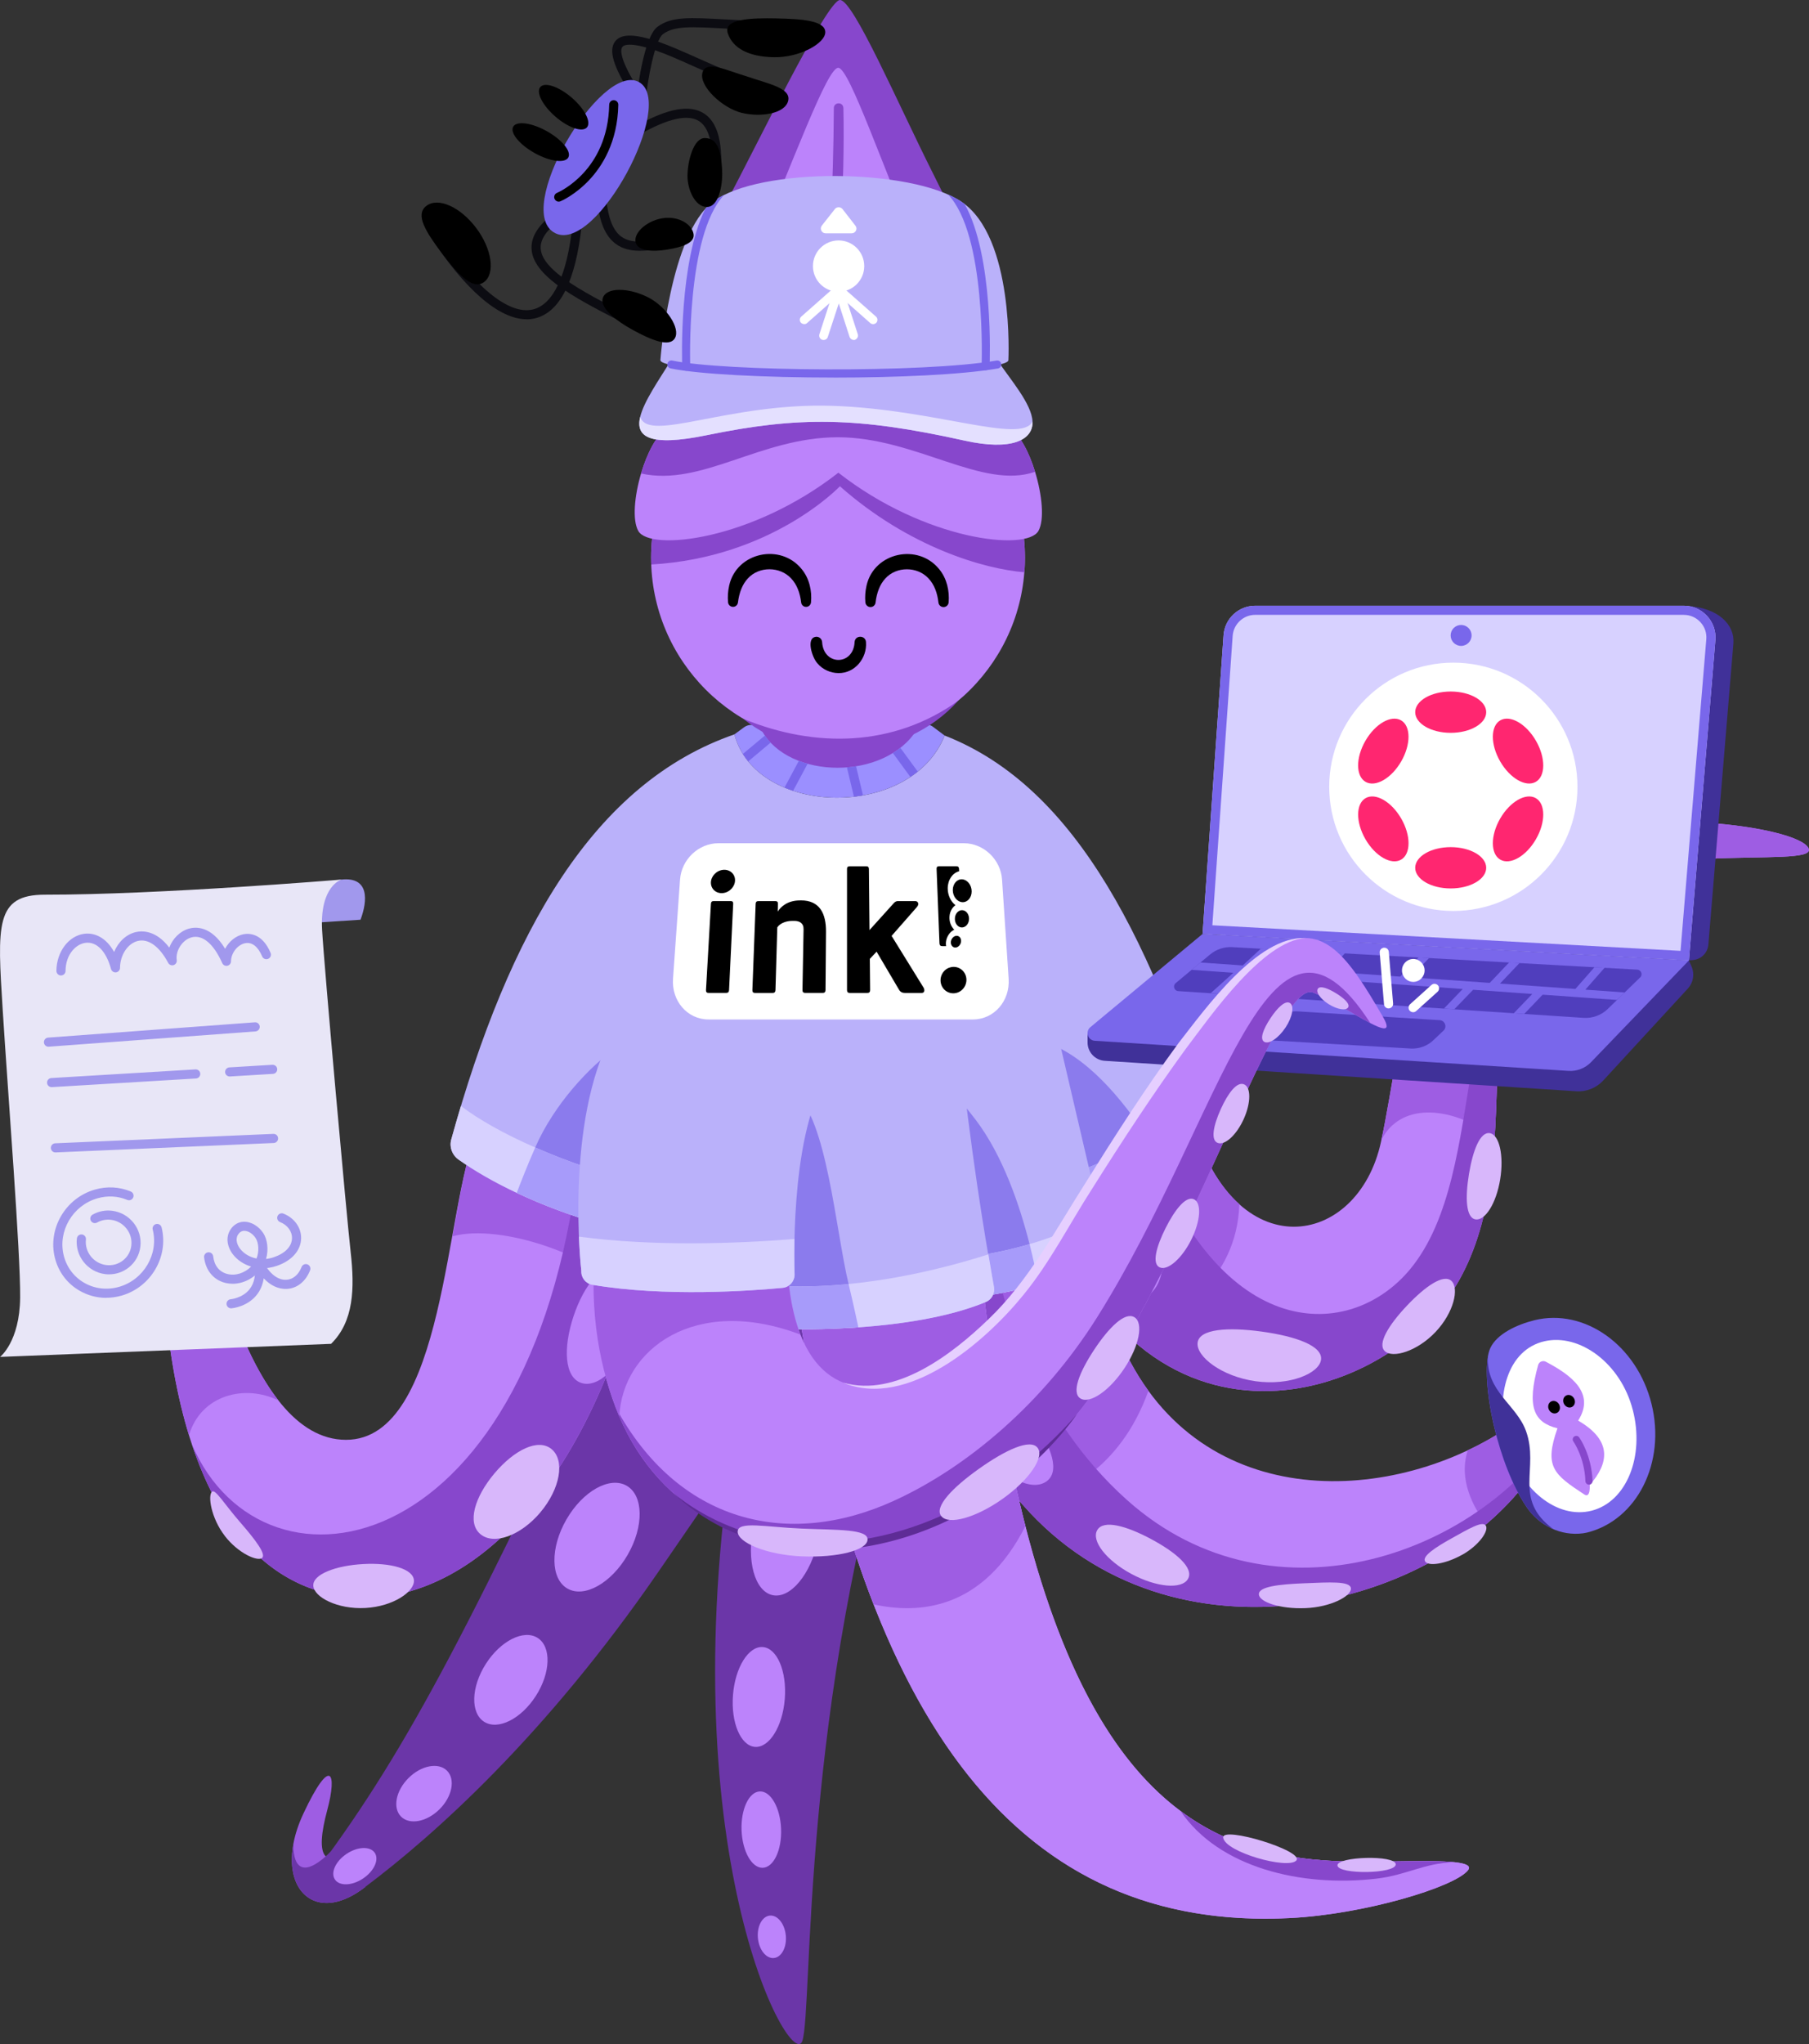 <?xml version="1.0" encoding="UTF-8"?>
<svg id="Layer_1" data-name="Layer 1" xmlns="http://www.w3.org/2000/svg" viewBox="0 0 495.81 560.09">
  <rect x="0" y="0" width="495.81" height="560.09" fill="#333333" stroke="none"/>
  <g>
    <path d="m247.53,377.72l-45.63,11.76c-19.43,117.02,15.1,178.94,18.02,169.7s-.68-91.81,27.61-181.47Z" style="fill: #6b36a8; fill-rule: evenodd; stroke-width: 0px;"/>
    <ellipse cx="208.66" cy="501.32" rx="5.42" ry="10.47" transform="translate(-19.26 8.46) rotate(-2.22)" style="fill: #bc83fb; stroke-width: 0px;"/>
    <ellipse cx="208.01" cy="465.01" rx="13.72" ry="7.12" transform="translate(-272.08 635.36) rotate(-85.44)" style="fill: #bc83fb; stroke-width: 0px;"/>
    <ellipse cx="215.38" cy="420.06" rx="17.38" ry="9.06" transform="translate(-240.57 542.31) rotate(-77.86)" style="fill: #bc83fb; stroke-width: 0px;"/>
    <ellipse cx="211.55" cy="530.7" rx="3.84" ry="5.84" transform="translate(-49.18 22.35) rotate(-5.42)" style="fill: #bc83fb; stroke-width: 0px;"/>
  </g>
  <g>
    <path d="m100.24,516.08c-.09.6-.16.97-.16.97-12.38,9.67-22.21,2.23-19.69-11.7v-.03c.47-2.62,1.39-5.46,2.8-8.47,7.45-15.82,9.26-11.13,6.52-.94-1.7,6.3-2.15,11.04-.44,12.74.7.69,1.76.88,3.23.45.76-.21,1.62-.59,2.61-1.14,6.36-3.55,5.57,5.13,5.13,8.12Z" style="fill: #9e5de3; fill-rule: evenodd; stroke-width: 0px;"/>
    <path d="m232.12,354.95l-58.06-6.11c-44.28,95.48-62,129.85-86.87,163.19-5.39,7.23,2.4,12.9,12.9,5.01,18.92-14.21,49.34-41.33,80.32-86.3,48.07-69.78,51.71-75.78,51.71-75.78Z" style="fill: #6b36a8; fill-rule: evenodd; stroke-width: 0px;"/>
    <ellipse cx="140.03" cy="460.26" rx="13.63" ry="8.14" transform="translate(-323.19 330.36) rotate(-57.41)" style="fill: #bc83fb; stroke-width: 0px;"/>
    <ellipse cx="163.63" cy="421.22" rx="16.26" ry="9.69" transform="translate(-282.99 352.44) rotate(-60.02)" style="fill: #bc83fb; stroke-width: 0px;"/>
    <ellipse cx="190.08" cy="374.98" rx="19.11" ry="11.39" transform="translate(-229.71 352.22) rotate(-60.02)" style="fill: #bc83fb; stroke-width: 0px;"/>
    <ellipse cx="116.21" cy="491.47" rx="8.9" ry="6.03" transform="translate(-313.48 226.12) rotate(-45)" style="fill: #bc83fb; stroke-width: 0px;"/>
    <path d="m100.24,516.08c-.09.6-.16.97-.16.97-12.38,9.67-22.21,2.23-19.69-11.7.01,7.22,3.3,8.28,8.88,3.3.43-.39.87-.8,1.33-1.26l1.9,1.71,7.74,6.98Z" style="fill: #6b36a8; fill-rule: evenodd; stroke-width: 0px;"/>
    <ellipse cx="97.23" cy="511.37" rx="6.57" ry="4.06" transform="translate(-267.69 140.17) rotate(-33.75)" style="fill: #bc83fb; stroke-width: 0px;"/>
  </g>
  <g>
    <g>
      <path d="m424.83,230.4c-40.56,17.78-39.99,53.29-46.33,82.48-6.34,29.19-40.37,34.9-51.88-6.29l-40.82,20.03c26.51,79.71,95.45,57.75,114.21,24.01,18.77-33.75,1.43-80.83,22.12-101.53,20.7-20.7,76.42-10.44,73.56-16.64-2.86-6.21-48.51-11.85-70.87-2.05Z" style="fill: #bc83fb; fill-rule: evenodd; stroke-width: 0px;"/>
      <path d="m422.14,249.09c-13.36,13.36-10.87,37.72-12.48,62.39-12.95-9-25.99-9-31.03.81,6.21-29.07,5.93-64.24,46.21-81.89,22.35-9.81,68.01-4.16,70.86,2.05,2.86,6.21-52.87-4.05-73.56,16.65Z" style="fill: #9e5de3; fill-rule: evenodd; stroke-width: 0px;"/>
      <path d="m339.68,329.96c-.71,21.02-17.45,31.5-30.14,36.44-9.39-8.66-17.66-21.58-23.72-39.8l40.81-20.03c3.07,10.98,7.74,18.63,13.06,23.39Z" style="fill: #9e5de3; fill-rule: evenodd; stroke-width: 0px;"/>
      <path d="m425.96,245.79c-1.34,1-2.62,2.1-3.82,3.3-20.7,20.7-3.35,67.77-22.12,101.53-18.76,33.74-87.69,55.71-114.21-24.01l28.48-13.98h.01c20.21,55.91,55.91,54.81,72.19,35.14,22.32-26.96,9.62-86.31,39.47-101.99Z" style="fill: #8747cc; fill-rule: evenodd; stroke-width: 0px;"/>
    </g>
    <g>
      <path d="m393.45,364.97c-5.04,5.32-11.72,7.27-13.88,5.27s1.03-7.18,6.06-12.5c5.04-5.32,10.02-8.76,12.18-6.76,2.16,2,.68,8.67-4.36,13.99Z" style="fill: #d8b7fb; stroke-width: 0px;"/>
      <path d="m344.16,378.47c-9.34-1.29-16.39-6.82-15.92-10.58.47-3.76,8.28-4.31,17.62-3.02,9.34,1.29,16.68,3.92,16.21,7.68-.47,3.76-8.57,7.21-17.91,5.92Z" style="fill: #d8b7fb; stroke-width: 0px;"/>
      <path d="m411.16,323.2c-1.07,6.52-4.1,11.32-6.74,10.92s-2.88-5.89-1.81-12.41,3.06-11.62,5.7-11.22,3.92,6.18,2.85,12.71Z" style="fill: #d8b7fb; stroke-width: 0px;"/>
      <path d="m414.83,283.12c-.33,5.71-2.36,10.12-4.5,10.03-2.14-.1-2.78-4.79-2.46-10.5s1.5-10.28,3.64-10.18c2.14.1,3.64,4.95,3.31,10.66Z" style="fill: #d8b7fb; stroke-width: 0px;"/>
      <ellipse cx="305.96" cy="340.65" rx="11.39" ry="16.87" transform="translate(-120.8 174.73) rotate(-26.83)" style="fill: #bc83fb; stroke-width: 0px;"/>
    </g>
  </g>
  <g>
    <path d="m179.46,328.98c-12.9,75.51-49.19,109.2-79.94,108.81-24.91-.32-49.75-20.13-54.53-83.56-3-39.81.52-70.19,5.78-44.85s16.73,85.14,44.06,85.14,27.16-64.99,35.76-83.71c8.6-18.72,48.87,18.18,48.87,18.18Z" style="fill: #bc83fb; fill-rule: evenodd; stroke-width: 0px;"/>
    <path d="m76.32,383.74c-9.16-4.53-21.23-1.58-24.52,9.51-3.28-10.64-5.64-23.53-6.81-39.02-3-39.81.52-70.19,5.78-44.86,3.87,18.64,11.11,55.96,25.55,74.37Z" style="fill: #9e5de3; fill-rule: evenodd; stroke-width: 0px;"/>
    <path d="m179.46,328.98c-1.64,9.62-3.67,18.56-6.02,26.84-10.21-11.84-36.37-20.68-49.37-17.07,2.03-11.59,3.81-22.06,6.52-27.94,8.61-18.72,48.87,18.17,48.87,18.17Z" style="fill: #9e5de3; fill-rule: evenodd; stroke-width: 0px;"/>
    <path d="m179.46,328.98c-12.9,75.51-49.19,109.21-79.94,108.81-18.32-.24-36.6-11.01-46.89-41.92,19.86,45.96,95.03,32.34,106.48-82.45,10.8,6.8,20.35,15.56,20.35,15.56Z" style="fill: #8747cc; fill-rule: evenodd; stroke-width: 0px;"/>
    <g>
      <path d="m100.15,440.6c-7.62.42-14.07-2.96-14.28-6.08-.21-3.12,6.07-5.54,13.68-5.96s13.69,1.33,13.9,4.45c.21,3.12-5.69,7.17-13.3,7.59Z" style="fill: #d8b7fb; stroke-width: 0px;"/>
      <path d="m148.14,414.36c-5.4,6.42-12.78,9.11-16.48,6s-1.55-10.19,3.84-16.62c5.4-6.42,12-9.76,15.7-6.65s2.33,10.84-3.07,17.27Z" style="fill: #d8b7fb; stroke-width: 0px;"/>
      <path d="m61.6,420.82c-3.77-4.87-4.73-11.2-3.44-12.14.97-.57,3.33,3.44,7.69,8.46,4.05,4.65,7.21,8.77,5.97,9.76-1.24.99-6.46-1.2-10.23-6.07Z" style="fill: #d8b7fb; stroke-width: 0px;"/>
      <path d="m172.88,365.91c-2.89,8.72-8.97,14.55-13.57,13.02s-5.02-9.51-2.13-18.23c2.89-8.72,8-14.87,12.6-13.34,4.6,1.53,5.98,9.83,3.09,18.55Z" style="fill: #bc83fb; stroke-width: 0px;"/>
    </g>
  </g>
  <g>
    <path d="m333.6,315.79c-30.95,20.82-49.88,28.38-103.98,28.38-51.14,0-86.23-13.99-103.95-26.45-1.75-1.23-2.57-3.43-1.99-5.5,15.85-57.21,39.2-97.72,77.62-111,5.93,22.56,48.41,23.58,57.61.32,36.54,14.25,57.39,57.42,74.7,114.25Z" style="fill: #bab1fa; stroke-width: 0px;"/>
    <path d="m333.6,315.8c-4.23,2.85-8.23,5.44-12.13,7.8-.87.53-1.74,1.05-2.61,1.55-.79.47-1.59.93-2.38,1.37-1.64.93-3.26,1.82-4.89,2.66-.42.22-.84.44-1.26.64-.5.26-1.01.51-1.52.76-.26.13-.52.25-.78.37-.66.33-1.32.64-1.99.94-.02.02-.05.03-.07.03-.84.39-1.69.77-2.54,1.13-.86.38-1.73.74-2.61,1.09-17.72,7.15-37.73,10.04-71.2,10.04-19.59,0-36.83-2.05-51.63-5.29-.9-.2-1.79-.4-2.66-.6-.01,0-.02,0-.02-.01-5.31-1.23-10.3-2.61-14.96-4.11-.78-.25-1.54-.5-2.3-.76-.61-.2-1.21-.41-1.8-.62-.29-.1-.58-.2-.87-.3-.57-.21-1.14-.41-1.71-.62-.27-.1-.55-.2-.81-.3-.96-.36-1.89-.72-2.81-1.08-.92-.37-1.83-.74-2.72-1.1-.65-.28-1.29-.56-1.93-.83-.66-.29-1.32-.58-1.96-.87-.61-.28-1.22-.56-1.81-.84-6.33-2.98-11.66-6.09-15.96-9.12-1.76-1.24-2.57-3.43-1.99-5.5.86-3.11,1.75-6.18,2.65-9.18,4.89,3.71,11.84,7.64,20.36,11.37,8.79,3.85,19.26,7.49,30.84,10.45,34.38,8.77,78.63,11.53,118.39-4.01,6.37-2.49,12.62-5.45,18.7-8.93,5.02-2.87,9.93-6.1,14.68-9.71,1.46,4.43,2.89,8.96,4.3,13.58Z" style="fill: #d7d1ff; fill-rule: evenodd; stroke-width: 0px;"/>
    <path d="m314.62,311.93c-6.08,3.48-12.33,6.44-18.7,8.93-5.83-16.17-12.59-36.27-9.75-35.39,11.29,3.52,21.3,15.47,28.45,26.46Z" style="fill: #8b7bed; stroke-width: 0px;"/>
    <path d="m321.47,323.6c-.87.53-1.74,1.05-2.61,1.55-.79.47-1.59.93-2.38,1.37-1.64.93-3.26,1.82-4.89,2.66-.42.22-.84.44-1.26.64-.5.26-1.01.51-1.52.76-.26.13-.52.25-.78.37-.66.33-1.32.64-1.99.94-.02.02-.05.03-.07.03-.84.39-1.69.77-2.54,1.13-.86.38-1.73.74-2.61,1.09-1.32-3.53-3.06-8.21-4.9-13.28,6.37-2.49,12.62-5.45,18.7-8.93,2.73,4.2,5.04,8.27,6.85,11.67Z" style="fill: #a79bfa; stroke-width: 0px;"/>
    <path d="m177.53,324.87c-11.58-2.96-22.05-6.6-30.84-10.45,5.16-11.8,14.86-22.16,22.13-27.26,7.34-5.15,7.77,18.19,8.71,37.71Z" style="fill: #8b7bed; stroke-width: 0px;"/>
    <path d="m177.99,338.89c-.9-.2-1.79-.4-2.66-.6-.01,0-.02,0-.02-.01-5.32-1.23-10.3-2.62-14.96-4.11-.78-.25-1.54-.5-2.3-.76-.61-.2-1.21-.41-1.8-.62-.29-.1-.58-.2-.87-.3-.57-.21-1.14-.41-1.71-.62-.27-.1-.55-.2-.81-.3-.96-.36-1.89-.72-2.81-1.08-.92-.37-1.83-.74-2.72-1.1-.65-.28-1.29-.56-1.93-.83-.66-.29-1.32-.58-1.96-.87-.61-.28-1.22-.56-1.81-.84,1.14-3.02,2.89-7.47,5.06-12.43,8.79,3.85,19.26,7.49,30.84,10.45.27,5.71.4,10.73.46,14.02Z" style="fill: #a79bfa; stroke-width: 0px;"/>
  </g>
  <g>
    <path d="m93.57,241.01c7.67-.82,7.21,5.74,5.24,11l-18.84,1.22c1.26-6.58,5.94-11.4,13.6-12.22Z" style="fill: #a198ed; fill-rule: evenodd; stroke-width: 0px;"/>
    <path d="m93.57,241.01s-50.07,4.17-81.25,4.14c-13.71-.02-13.03,8.39-11.58,31.55s4.9,66.7,4.78,78.83c-.11,12.13-5.5,16.27-5.5,16.27l90.72-3.58c6.22-6.1,6.5-15.15,5.37-25.12s-7.3-78.71-7.83-88.31c-.66-12.07,5.29-13.77,5.29-13.77Z" style="fill: #e8e6f7; fill-rule: evenodd; stroke-width: 0px;"/>
    <path d="m16.71,267.28h-.01c-.69,0-1.24-.57-1.24-1.26.05-5.23,3.34-9.6,7.65-10.16,2.67-.35,5.92.9,8.16,4.98,1.14-2.73,3.28-4.8,5.9-5.43,1.66-.4,5.52-.64,9.23,4.24.89-2.42,2.88-4.47,5.34-5.19,1.82-.52,6.11-.88,9.96,5.51,1.05-2,2.91-3.56,5.02-3.98,1.47-.29,5.14-.37,7.44,5.1.27.64-.03,1.37-.67,1.64-.64.27-1.37-.03-1.64-.67-1.13-2.7-2.78-3.98-4.65-3.62-2.09.41-3.87,2.69-3.89,4.97,0,.59-.42,1.09-1,1.21-.57.12-1.16-.18-1.4-.72-2.37-5.35-5.47-7.92-8.48-7.04-2.47.71-4.37,3.68-3.99,6.21.09.6-.27,1.18-.85,1.37-.58.19-1.21-.07-1.49-.6-2.39-4.52-5.44-6.72-8.34-6.01-2.74.67-4.84,3.83-4.87,7.37,0,.62-.47,1.15-1.09,1.23-.61.08-1.2-.31-1.37-.91-1.33-4.89-3.94-7.57-7-7.18-2.62.34-5.43,3.15-5.47,7.7,0,.69-.56,1.24-1.25,1.24Z" style="fill: #a198ed; stroke-width: 0px;"/>
    <path d="m13.29,286.81c-.65,0-1.2-.5-1.25-1.16-.05-.69.47-1.29,1.15-1.34l56.66-4.19c.68-.06,1.29.47,1.34,1.15s-.47,1.29-1.15,1.34l-56.66,4.19s-.06,0-.09,0Z" style="fill: #a198ed; stroke-width: 0px;"/>
    <path d="m14.15,297.88c-.66,0-1.21-.51-1.25-1.17-.04-.69.48-1.28,1.17-1.32l39.5-2.37c.71-.03,1.28.48,1.32,1.17.04.69-.48,1.28-1.17,1.32l-39.5,2.37s-.05,0-.08,0Z" style="fill: #a198ed; stroke-width: 0px;"/>
    <path d="m62.95,294.96c-.66,0-1.21-.51-1.25-1.17-.04-.69.48-1.28,1.17-1.32l11.79-.71c.7-.02,1.28.48,1.32,1.17.04.69-.48,1.28-1.17,1.32l-11.79.71s-.05,0-.08,0Z" style="fill: #a198ed; stroke-width: 0px;"/>
    <path d="m15.19,315.77c-.67,0-1.22-.52-1.25-1.2-.03-.69.51-1.27,1.19-1.3l59.79-2.58c.71-.03,1.27.5,1.3,1.2.03.69-.51,1.27-1.19,1.3l-59.79,2.58s-.04,0-.06,0Z" style="fill: #a198ed; stroke-width: 0px;"/>
    <g>
      <path d="m63.74,351.75c-.74,0-1.48-.1-2.2-.29-3.1-.85-5.19-3.44-5.6-6.93-.08-.69.41-1.31,1.1-1.39.69-.08,1.31.41,1.39,1.1.29,2.52,1.64,4.22,3.78,4.81,2.25.62,4.79-.18,6.62-2-2.08-.62-3.78-1.83-4.9-3.23-1.75-2.21-2.07-4.82-.82-6.82.89-1.43,2.25-2.23,3.81-2.24h.04c1.92,0,3.96,1.23,5.21,3.14,1.1,1.69,1.5,4.48.75,7.06.7-.08,1.43-.23,2.17-.49,3.09-1.06,4.89-2.95,4.94-5.19.04-1.89-1.24-3.63-3.27-4.43-.64-.25-.96-.98-.7-1.62s.98-.95,1.62-.7c3.01,1.19,4.92,3.86,4.85,6.81-.07,3.29-2.55,6.1-6.62,7.5-1.46.5-2.88.72-4.2.67-.05.08-.11.15-.17.23-1.94,2.55-4.89,4.02-7.8,4.02Zm3.22-14.5h-.02c-.7,0-1.28.37-1.72,1.07-.8,1.29-.19,2.88.66,3.94.96,1.2,2.51,2.21,4.43,2.58.78-1.96.59-4.31-.24-5.59-.78-1.2-2.03-2-3.11-2Z" style="fill: #a198ed; stroke-width: 0px;"/>
      <path d="m63.33,358.49c-.65,0-1.19-.5-1.24-1.15-.05-.69.46-1.29,1.15-1.34.03,0,3.23-.31,5.16-2.74,1.32-1.67,1.78-3.99,1.36-6.91-.09-.61.28-1.19.87-1.37.59-.18,1.22.09,1.49.64,1.61,3.26,3.97,5.17,6.34,5.05,1.83-.08,3.36-1.36,4.2-3.51.25-.64.97-.96,1.62-.71.64.25.96.98.71,1.62-1.2,3.08-3.6,4.98-6.42,5.1-2.25.1-4.47-.95-6.29-2.9-.27,1.76-.91,3.29-1.94,4.57-2.62,3.27-6.72,3.63-6.9,3.65-.03,0-.07,0-.1,0Z" style="fill: #a198ed; stroke-width: 0px;"/>
    </g>
    <g>
      <path d="m29.11,355.62c-2.55,0-5.04-.66-7.29-1.95-3.41-1.96-5.82-5.17-6.78-9.02-2-8,2.91-16.38,10.95-18.69,3.33-.96,6.73-.78,9.85.52.64.27.94,1,.67,1.63-.27.64-1,.94-1.63.67-2.59-1.08-5.42-1.23-8.2-.43-6.75,1.94-10.89,8.98-9.21,15.68.8,3.19,2.79,5.84,5.6,7.46,2.88,1.66,6.29,2.06,9.58,1.11,6.75-1.94,10.89-8.98,9.21-15.68-.17-.67.24-1.35.91-1.52.67-.17,1.35.24,1.52.91,2,7.99-2.91,16.38-10.95,18.69-1.4.4-2.82.6-4.23.6Z" style="fill: #a198ed; stroke-width: 0px;"/>
      <path d="m29.92,349.18c-.37,0-.75-.02-1.13-.07-4.79-.61-8.26-4.99-7.72-9.76.08-.69.7-1.18,1.38-1.1.69.08,1.18.7,1.1,1.38-.38,3.42,2.11,6.56,5.55,7,1.67.21,3.31-.24,4.62-1.27,1.29-1.02,2.1-2.48,2.28-4.12.38-3.42-2.11-6.56-5.55-7-1.35-.17-2.67.09-3.84.74-.6.34-1.36.13-1.7-.47-.34-.6-.13-1.36.47-1.7,1.64-.92,3.5-1.29,5.38-1.05,4.79.61,8.26,4.99,7.72,9.76-.26,2.31-1.4,4.37-3.22,5.8-1.54,1.21-3.41,1.85-5.35,1.85Z" style="fill: #a198ed; stroke-width: 0px;"/>
    </g>
  </g>
  <path d="m257.14,201.91c-8.64,21.84-48.52,20.88-54.09-.3,2.13-.74,4.32-1.39,6.55-1.94,6.59-1.65,13.62-2.5,21.14-2.5,7.03,0,13.57.86,19.66,2.53,2.31.63,4.55,1.37,6.73,2.22Z" style="fill: #8747cc; fill-rule: evenodd; stroke-width: 0px;"/>
  <g>
    <path d="m208.85,200.29c7.43,13.33,33.68,13.67,42.45-.37.94-1.5,2.98-1.85,4.39-.79l3.21,2.41c-9.2,23.26-51.69,22.24-57.61-.32l2.61-1.92c1.62-1.2,3.97-.76,4.95,1Z" style="fill: #9b8fff; fill-rule: evenodd; stroke-width: 0px;"/>
    <g>
      <path d="m251.53,211.41c-.64.53-1.32,1.02-2.02,1.48l-4.79-6.55c.71-.44,1.4-.92,2.05-1.43l4.76,6.5Z" style="fill: #7967eb; stroke-width: 0px;"/>
      <path d="m236.53,217.93c-.82.15-1.64.27-2.48.37l-1.93-8.03c.84-.07,1.68-.17,2.51-.3l1.9,7.96Z" style="fill: #7967eb; stroke-width: 0px;"/>
      <path d="m221.35,209.27l-3.97,7.41c-.8-.26-1.59-.55-2.36-.88l3.92-7.31c.78.3,1.59.56,2.41.78Z" style="fill: #7967eb; stroke-width: 0px;"/>
      <path d="m211.21,203.48l-6.14,5.15c-.53-.65-1.02-1.33-1.46-2.05l6.02-5.03c.48.68,1,1.33,1.58,1.93Z" style="fill: #7967eb; stroke-width: 0px;"/>
    </g>
  </g>
  <g>
    <g>
      <circle cx="229.68" cy="152.77" r="51.23" style="fill: #bc83fb; stroke-width: 0px;"/>
      <g>
        <path d="m225.33,175.97c.41,6.52,8.63,6.46,8.9-.1.2-1.93,3.04-1.83,3.12.1.32,4.3-2.98,8.54-7.57,8.46-2.16-.01-4.34-.99-5.74-2.67-1.42-1.49-3.32-7.2-.22-7.29.83.03,1.47.7,1.51,1.5h0Z" style="stroke-width: 0px;"/>
        <path d="m257.2,165.06c-.28-2.56-1.14-4.91-2.69-6.54-3.05-3.36-8.82-3.39-11.86-.01-1.53,1.63-2.37,3.99-2.67,6.56-.07.78-.78,1.36-1.56,1.26-.67-.08-1.17-.62-1.24-1.26-.14-1.52-.03-3.09.33-4.66,2.09-9.1,14.17-11.64,19.94-4.4,2.08,2.53,2.81,5.92,2.55,9.06-.07.77-.75,1.34-1.52,1.27-.69-.06-1.22-.61-1.27-1.27h0Z" style="stroke-width: 0px;"/>
        <path d="m219.58,165.06c-.3-2.57-1.17-4.92-2.73-6.55-3.07-3.35-8.82-3.39-11.88-.01-1.54,1.63-2.39,3.99-2.71,6.56-.08.76-.76,1.31-1.52,1.21-.64-.08-1.13-.6-1.19-1.21-.15-1.52-.04-3.09.31-4.66,2.06-9.11,14.15-11.65,19.91-4.4,2.07,2.54,2.8,5.92,2.51,9.06-.07.75-.74,1.3-1.48,1.22-.66-.06-1.16-.59-1.22-1.22h0Z" style="stroke-width: 0px;"/>
      </g>
      <path d="m183.51,130.57l46.27-2.08,47.7,5.78c2.22,5.73,3.44,11.98,3.44,18.5,0,1.78,0,2.3-.16,4.03-11.02-.88-31.63-6.84-50.56-23.56,0,0-18.45,19.53-51.7,21.44-.03-.64-.04-1.27-.04-1.91,0-7.95,1.81-15.48,5.06-22.2Z" style="fill: #8747cc; stroke-width: 0px;"/>
      <g>
        <path d="m263.62,106.41h-67.69c-9.48-5.83-11.97-11.8-9.55-22.29,1.63-7.09,5.27-15,12.82-28.94S226.58,0,230.23,0s15.85,28.32,25.26,47.07c8.8,17.53,13.68,28.55,15.51,32.14,5.78,11.34,1.9,21.08-7.38,27.2Z" style="fill: #8747cc; stroke-width: 0px;"/>
        <path d="m275.9,120.43l-92.91,1.61c8.05-15.88,15.39-32.56,21.77-47.77,12.98-30.95,21.99-55.84,25.01-55.69,3.07.16,12,26.84,25.08,57.75.01,0,.01,0,.01,0,6.15,14.54,13.22,30.01,21.04,44.09Z" style="fill: #bc83fb; stroke-width: 0px;"/>
        <path d="m231.16,29.58c.24,10.89-.14,21.8-.61,32.67-.41,10.73-1.41,21.67.18,32.27.24,1.65-2.24,2.11-2.57.43-1.03-5.46-1.2-10.99-1.14-16.5.13-10.91.92-21.72,1.24-32.6.15-5.42.25-10.83.28-16.25.02-1.67,2.54-1.74,2.61-.02h0Z" style="fill: #8747cc; stroke-width: 0px;"/>
        <path d="m284.61,145.48c-3.2,5.68-31.09,2.6-54.83-15.96-23.74,18.56-51.65,21.64-54.84,15.96-1.68-2.98-1.05-9.63.76-15.74,1.66-5.58,4.29-10.72,7.03-12.19,4.72-2.55,20.34-2.58,36.38-11.14,3.44-1.83,6.9-4.05,10.27-6.78,3.37,2.72,6.85,4.95,10.33,6.78,6.38,3.36,12.75,5.41,18.41,6.81,8.76,2.16,15.84,2.78,18.7,4.33,2.66,1.43,5.22,6.32,6.87,11.72,1.92,6.24,2.63,13.16.92,16.21Z" style="fill: #bc83fb; stroke-width: 0px;"/>
        <path d="m187.81,114.9c10.93-1.65,22.04-4.21,31.87-9.35,2.33-1.25,4.83-2.76,6.9-4.38,1.33-.81,2.33-2.99,4-1.96,9.26,5.96,19.5,10.36,30.18,13.08,3.58.89,7.25,1.68,10.83,2.15,1.97.28,1.68,3.27-.36,3.1-15.15-1.73-29.97-6.93-42.42-15.76,0,0,2.08-.27,2.08-.27-.77.88-1.47,1.48-2.23,2.16-5.23,4.4-11.55,7.36-17.95,9.58-7.18,2.5-14.95,3.94-22.5,4.74-2.02.22-2.43-2.82-.37-3.1h0Z" style="fill: #8747cc; stroke-width: 0px;"/>
      </g>
    </g>
    <path d="m262.61,192.02c-14.47,16.18-41.93,18.64-58.86,4.95,19.69,8.08,41.19,7.72,58.86-4.95h0Z" style="fill: #8747cc; stroke-width: 0px;"/>
  </g>
  <path d="m283.69,129.27c-14.4,5.04-32.8-9.46-54.05-9.46s-37.3,13.61-53.94,9.93c1.66-5.58,4.29-10.72,7.03-12.19,4.72-2.55,20.34-2.58,36.38-11.14h20.6c6.38,3.36,12.75,5.41,18.41,6.81,8.76,2.16,15.84,2.78,18.7,4.33,2.66,1.43,5.22,6.32,6.87,11.72Z" style="fill: #8747cc; stroke-width: 0px;"/>
  <g>
    <path d="m475.09,176.26l-6.86,82.57c-.19,2.25-1.97,4.04-4.22,4.23l-1.12.1.73,1.67c.89,2.04.49,4.4-1.01,6.04l-23.18,25.18c-1.88,2.05-4.59,3.14-7.37,2.96l-129.26-8.34c-2.65-.17-4.72-2.36-4.72-5.03v-2.56l36.46-26.32,5.74-81.83c.32-4.55,4.1-8.08,8.67-8.08l113.28-.84c8.74.47,13.27,5.19,12.86,10.25Z" style="fill: #403199; stroke-width: 0px;"/>
    <path d="m462.89,263.17l7.26-87.78c.42-5.06-3.58-9.41-8.66-9.41h-117.47c-4.56,0-8.35,3.53-8.67,8.08l-5.75,81.83,133.29,7.28Z" style="fill: #d7d1ff; stroke-width: 0px;"/>
    <path d="m461.5,168.48c1.75,0,3.37.71,4.55,2,1.19,1.29,1.76,2.96,1.61,4.7l-7.06,85.36-128.32-7.01,5.57-79.3c.23-3.23,2.94-5.76,6.17-5.76h117.47m0-2.5h-117.47c-4.56,0-8.35,3.53-8.67,8.08l-5.75,81.83,133.29,7.28,7.26-87.78c.42-5.06-3.58-9.41-8.66-9.41h0Z" style="fill: #7967eb; stroke-width: 0px;"/>
    <circle cx="400.46" cy="174.11" r="2.87" style="fill: #7967eb; stroke-width: 0px;"/>
    <path d="m462.89,263.17l-26.81,27.86c-1.61,1.67-3.87,2.55-6.18,2.4l-129.84-8.25c-1.91-.12-2.68-2.51-1.21-3.73l30.75-25.55,133.29,7.28Z" style="fill: #7967eb; stroke-width: 0px;"/>
    <g>
      <path d="m449.54,267.81l-8.89,8.65c-1.76,1.71-4.16,2.6-6.61,2.44l-111.1-7.33c-1.12-.07-1.57-1.47-.71-2.19l9.46-7.87c1.68-1.4,3.84-2.11,6.02-1.99l111.03,6.17c1.08.06,1.57,1.37.8,2.13Z" style="fill: #503ebd; stroke-width: 0px;"/>
      <path d="m445.28,271.96l-2.1,2.03-20.38-1.44s-.02.03-.03.04l-5.01,5.23-2.86-.19,5.07-5.28-16.23-1.15s-.01.03-.02.04l-5.12,5.3-2.85-.19,5.16-5.36-44.9-3.17s-.03.04-.05.07l-5.77,5.46-2.96-.2,5.85-5.53-12.03-.85s-.04.07-.08.09l-6.1,5.49-3.05-.2,6.22-5.6-11.45-.81,2.42-2.01,11.6.81,4.97-4.6,3.03.16-5.02,4.66,17.53,1.24,4.64-4.93,2.85.15-4.68,4.97,19.84,1.41,5.04-5.26,2.88.16-5.07,5.29,21.69,1.53,5.31-5.61,2.86.16-5.36,5.64,20.66,1.47,5.24-5.97,2.78.15-5.28,6.01,10.76.77Z" style="fill: #7967eb; stroke-width: 0px;"/>
    </g>
    <path d="m349.58,279.26l-3.16,2.86c-1.09.99-.45,2.81,1.02,2.9l39.2,2.28c2.29.13,4.53-.68,6.2-2.26l2.79-2.64c1.06-1,.41-2.78-1.04-2.87l-38.92-2.41c-2.24-.14-4.44.63-6.1,2.14Z" style="fill: #503ebd; stroke-width: 0px;"/>
    <g>
      <circle cx="398.33" cy="215.59" r="34.02" style="fill: #fff; stroke-width: 0px;"/>
      <g>
        <ellipse cx="397.61" cy="195.14" rx="9.73" ry="5.66" style="fill: #ff2670; stroke-width: 0px;"/>
        <ellipse cx="397.61" cy="237.78" rx="9.73" ry="5.66" style="fill: #ff2670; stroke-width: 0px;"/>
        <ellipse cx="416.07" cy="205.8" rx="5.66" ry="9.73" transform="translate(-47.16 235.61) rotate(-30)" style="fill: #ff2670; stroke-width: 0px;"/>
        <ellipse cx="379.14" cy="227.12" rx="5.66" ry="9.73" transform="translate(-62.76 220) rotate(-30)" style="fill: #ff2670; stroke-width: 0px;"/>
        <ellipse cx="416.07" cy="227.12" rx="9.73" ry="5.66" transform="translate(11.34 473.89) rotate(-60)" style="fill: #ff2670; stroke-width: 0px;"/>
        <ellipse cx="379.14" cy="205.8" rx="9.73" ry="5.66" transform="translate(11.34 431.25) rotate(-60)" style="fill: #ff2670; stroke-width: 0px;"/>
      </g>
    </g>
  </g>
  <g>
    <g>
      <path d="m420.61,402.9c-25.68,38.49-99.44,56.09-140.36,9.35-13.12-14.98-22.86-36.57-26.56-66.2l46.39-4.21c2.38,16.61,7.59,29.51,14.67,39.24,26.86,36.92,80.58,28.13,108.18,2.55,12.32-11.41,11.76-1.86-2.33,19.27Z" style="fill: #bc83fb; fill-rule: evenodd; stroke-width: 0px;"/>
      <path d="m420.61,402.9c-3.57,5.36-8.09,10.32-13.3,14.75-3.44-4.55-7.68-12.25-5.01-20.26,7.73-3.64,14.78-8.32,20.64-13.76,12.32-11.41,11.76-1.86-2.33,19.27Z" style="fill: #9e5de3; fill-rule: evenodd; stroke-width: 0px;"/>
      <path d="m314.76,381.08c-7.95,22.15-24.19,29.04-34.5,31.17-13.12-14.98-22.86-36.57-26.56-66.2l46.39-4.21c2.38,16.61,7.59,29.51,14.67,39.24Z" style="fill: #9e5de3; stroke-width: 0px;"/>
      <path d="m428.59,389.48c-1.84,3.67-4.5,8.19-7.98,13.42-33.91,50.82-151.66,65.23-166.92-56.85l18.7-1.69c2.4,12.11,10.89,43.83,36.59,66.73,40.3,35.91,98.11,14.38,119.61-21.6Z" style="fill: #8747cc; fill-rule: evenodd; stroke-width: 0px;"/>
      <g>
        <path d="m310.1,431.27c-6.87-3.69-11.06-9.07-9.37-12.01,1.69-2.94,8.01-1.18,14.87,2.51s11.69,7.92,10,10.86c-1.69,2.94-8.63,2.33-15.5-1.36Z" style="fill: #d8b7fb; stroke-width: 0px;"/>
        <path d="m270.15,397.81c-5.14-7.19-6.07-15.17-2.07-17.83s9.87,2.07,15.01,9.25c5.14,7.19,7.59,14.11,3.6,16.77-3.99,2.66-11.39-1.01-16.53-8.2Z" style="fill: #bc83fb; stroke-width: 0px;"/>
        <path d="m357.77,440.64c-6.94.28-12.62-1.67-12.74-3.77-.12-2.11,5.43-2.77,12.38-3.04s12.73-.69,12.85,1.42c.12,2.11-5.54,5.12-12.48,5.39Z" style="fill: #d8b7fb; stroke-width: 0px;"/>
        <path d="m400.74,426.02c-4.65,2.58-9.27,3.21-10.15,1.82s2.67-3.77,7.31-6.35c4.65-2.58,8.45-4.86,9.33-3.46.88,1.4-1.85,5.41-6.49,8Z" style="fill: #d8b7fb; stroke-width: 0px;"/>
      </g>
    </g>
    <g>
      <path d="m302.07,343.62c-5.66,3.72-11.67,6.34-17.51,8.17-13.44,4.25-25.93,4.33-30.94,4.14-1.36-.05-2.49-1.03-2.75-2.36l-9.97-52.87,14.7-6.43,33.43-14.63,14.23,60.93c.28,1.16-.19,2.39-1.19,3.05Z" style="fill: #bab1fa; stroke-width: 0px;"/>
      <path d="m302.07,343.62c-5.66,3.72-11.67,6.34-17.51,8.17-.35.11-.7.22-1.05.33-.7.21-1.4.41-2.1.6-.34.09-.69.18-1.03.27-.69.19-1.38.35-2.06.51-2.04.48-4.03.87-5.95,1.18-.31.05-.63.1-.95.15-.63.1-1.25.19-1.86.27-2,.27-3.9.47-5.66.6-1.14.08-2.23.15-3.24.19-2.99.14-5.41.1-7.04.04-.77-.03-1.46-.35-1.96-.86-.23-.23-.42-.5-.56-.8-.07-.14-.13-.3-.17-.46-.02-.08-.04-.16-.06-.24l-1.52-8.08c5.9.03,18.84-.46,32.83-4.59,6.39-1.88,12.99-4.52,19.24-8.22l1.84,7.89c.28,1.16-.19,2.39-1.19,3.05Z" style="fill: #d7d1ff; stroke-width: 0px;"/>
      <path d="m282.18,340.9c-13.99,4.13-26.93,4.62-32.83,4.59l-8.45-44.79,3.4-1.49c7.42-3.25,16.13-1.16,21.19,5.16.66.82,1.32,1.68,2.01,2.58,7.39,9.78,11.99,23.32,14.68,33.95Z" style="fill: #8b7bed; stroke-width: 0px;"/>
      <path d="m284.56,351.79c-.35.11-.7.22-1.05.33-.7.21-1.4.41-2.1.6-.34.09-.69.18-1.03.27-.69.18-1.38.35-2.06.51-2.04.48-4.03.87-5.95,1.18-.31.05-.63.1-.95.15-.63.1-1.25.19-1.86.27-2,.27-3.9.47-5.66.6-1.14.08-2.22.15-3.24.19-2.99.14-5.41.1-7.04.04-.77-.03-1.46-.35-1.96-.86-.23-.23-.41-.5-.56-.8-.07-.14-.13-.3-.17-.46-.02-.08-.04-.16-.06-.24l-1.52-8.08c5.9.03,18.84-.46,32.83-4.59,1.08,4.23,1.85,8,2.38,10.89Z" style="fill: #a79bfa; stroke-width: 0px;"/>
    </g>
  </g>
  <g>
    <g>
      <path d="m282.99,115.5c.21,5.07-5.72,8.1-18.58,5.24-29.52-6.56-45.54-6.66-70.68-1.5-15.94,3.27-19.56.39-18.27-5.01h0c1.02-4.24,5.04-10,8.51-15.56h89.37c3.51,5.25,9.46,11.98,9.65,16.83Z" style="fill: #bab1fa; stroke-width: 0px;"/>
      <path d="m282.99,115.5c.21,5.07-5.72,8.1-18.58,5.24-29.52-6.56-45.54-6.66-70.68-1.5-15.94,3.27-19.56.39-18.27-5.01,2.37,7.23,24.11-3.95,52.67-3.03,28.17.91,51.78,10.57,54.86,4.3Z" style="fill: #e4e0ff; stroke-width: 0px;"/>
      <path d="m276.38,98.68s1.72-33.72-12.93-43.44c-13.87-9.21-55.36-9.48-67.99,0-11.89,8.92-14.46,43.44-14.46,43.44,0,4.68,95.38,4.68,95.38,0Z" style="fill: #bab1fa; stroke-width: 0px;"/>
      <path d="m271.23,100.37v.02c-.02.6-.51,1.06-1.09,1.06h-.05c-.48-.02-.88-.35-1-.79-.04-.11-.06-.23-.05-.36.01-.38,1.35-35.99-9.2-47.01,1.35.59,2.56,1.24,3.61,1.94.32.21.64.44.94.67,7.95,14.24,6.91,42.82,6.84,44.47Z" style="fill: #7967eb; stroke-width: 0px;"/>
      <path d="m189.18,100.46c0,.1,0,.2-.03.29-.1.47-.52.83-1.02.85h-.05c-.59,0-1.07-.46-1.09-1.06v-.05c-.08-1.9-.9-28.66,6.28-43.22.69-.78,1.42-1.46,2.19-2.04.86-.65,1.86-1.25,2.98-1.8-10.47,11.15-9.27,46.65-9.26,47.03Z" style="fill: #7967eb; stroke-width: 0px;"/>
      <g>
        <circle cx="229.84" cy="72.91" r="7.03" style="fill: #fff; stroke-width: 0px;"/>
        <path d="m229.84,80.47c-.67,0-1.2-.53-1.2-1.2v-2.25c0-.67.53-1.2,1.2-1.2s1.2.53,1.2,1.2v2.25c0,.67-.53,1.2-1.2,1.2Z" style="fill: #fff; stroke-width: 0px;"/>
        <path d="m228.84,57.26l-3.59,4.55c-.67.86-.05,2.11,1,2.11h7.18c1.1,0,1.72-1.24,1-2.11l-3.54-4.55c-.53-.62-1.53-.62-2.06,0Z" style="fill: #fff; stroke-width: 0px;"/>
        <path d="m220.42,88.8c-.33,0-.67-.14-.91-.38-.43-.48-.38-1.24.1-1.67l10.24-9.04,10.24,9.04c.48.43.53,1.2.1,1.67-.43.48-1.2.53-1.67.1l-8.66-7.66-8.66,7.66c-.19.19-.48.29-.77.29Z" style="fill: #fff; stroke-width: 0px;"/>
        <path d="m234.01,93.15c-.53,0-.96-.33-1.15-.81l-2.97-9.19-3.01,9.19c-.19.62-.86.96-1.53.77-.62-.19-.96-.86-.77-1.53l5.26-16.18,5.26,16.18c.19.62-.14,1.29-.77,1.53-.1.05-.24.05-.33.05Z" style="fill: #fff; stroke-width: 0px;"/>
      </g>
    </g>
    <path d="m228.43,103.45c-18.76,0-37.06-.91-44.65-2.51-.59-.12-.97-.71-.85-1.3.13-.59.71-.97,1.3-.85,14.12,2.98,68.75,3.47,88.92,0,.6-.1,1.17.3,1.27.9.1.6-.3,1.17-.9,1.27-10.01,1.72-27.75,2.5-45.1,2.5Z" style="fill: #7967eb; stroke-width: 0px;"/>
  </g>
  <g>
    <path d="m266.65,279.34h-72.45c-5.79,0-10.17-5.06-9.74-11.15l1.93-27.2c.39-5.51,5.11-9.94,10.49-9.94h67.31c5.38,0,10.08,4.43,10.45,9.94l1.81,27.2c.4,6.09-4,11.15-9.79,11.15Z" style="fill: #fff; fill-rule: evenodd; stroke-width: 0px;"/>
    <g>
      <g id="inc">
        <path d="m260.12,265.16c-1.83.71-2.79,2.8-2.13,4.67.66,1.88,2.71,2.82,4.56,2.1,1.84-.72,2.79-2.83,2.11-4.69-.68-1.85-2.7-2.78-4.53-2.07h0Zm-59.84-18.26c.47,0,.7.24.67.73l-1.13,23.65c-.02.52-.28.78-.77.78h-4.86c-.49,0-.72-.26-.69-.78l1.35-23.65c.03-.49.28-.73.75-.73h4.68,0Zm19.24-.19c5.15,0,6.91,3.6,6.87,8.63l-.13,15.94c0,.52-.25.78-.74.78h-4.86c-.49,0-.73-.26-.72-.78l.3-16.68c.03-1.68-1.15-2.27-2.53-2.27h-.57c-2.05,0-3.55.89-4.1,1.78l-.5,17.18c-.02.52-.27.78-.76.78h-4.86c-.49,0-.73-.26-.71-.78l.9-23.65c.02-.49.26-.73.74-.73h4.68c.47,0,.7.24.69.73l-.06,2.14c.75-1.22,2.59-3.06,6.09-3.06h.28,0Zm17.92-9.35c.47,0,.7.24.71.71l.16,16.78,6.64-7.36c.28-.34.7-.58,1.08-.58h4.87c.61,0,1.2.73.38,1.65l-6.91,7.88,8.79,14.22c.31.57.29,1.41-.54,1.41h-4.61c-.64,0-1.23-.21-1.64-.94l-6.11-10.37-1.86,1.98.08,8.55c0,.52-.24.78-.73.78h-4.86c-.49,0-.74-.26-.74-.78v-33.21c-.01-.47.22-.71.69-.71h4.61,0Zm-39.95,1.12c-1.78.54-2.94,2.33-2.58,4.01.36,1.69,2.11,2.63,3.91,2.08,1.79-.55,2.94-2.36,2.57-4.04-.37-1.67-2.12-2.59-3.9-2.05Z" style="fill-rule: evenodd; stroke-width: 0px;"/>
      </g>
      <path d="m259.29,259.25h-1.05c-.48,0-.73-.26-.75-.76l-.79-20.43c-.02-.47.21-.71.67-.71h4.75c.47,0,.71.24.73.71l.03.67c-1.79.45-3.12,2.32-3.13,4.67,0,1.9.84,3.64,2.12,4.62-.89.64-1.52,1.73-1.63,3.04-.12,1.43.4,2.79,1.3,3.69-.85.39-1.6,1.2-2.01,2.27-.29.76-.35,1.53-.23,2.22h0Z" style="fill-rule: evenodd; stroke-width: 0px;"/>
      <path d="m260.73,257.55c-.32.85,0,1.75.7,2.01.71.26,1.54-.23,1.86-1.08.32-.85,0-1.75-.7-2-.7-.25-1.53.23-1.85,1.07Zm1.01-6.16c-.18,1.29.54,2.51,1.6,2.71s2.06-.69,2.23-1.98c.17-1.29-.55-2.5-1.61-2.7-1.05-.2-2.05.68-2.23,1.97Zm-.6-7.52c0,1.73,1.15,3.23,2.59,3.33,1.43.1,2.59-1.23,2.58-2.96,0-1.72-1.17-3.2-2.59-3.3-1.42-.1-2.57,1.21-2.58,2.93h0Z" style="fill-rule: evenodd; stroke-width: 0px;"/>
    </g>
  </g>
  <g>
    <path d="m268.94,348.57c15.97,142.44,58.62,160.09,99.05,161.46,14.89.51,37.54-1.51,34.32,2.47-3.72,4.6-28.34,12.03-48.75,13.06-73.33,3.7-117-51.78-135.13-169.35,31.37-25.33,50.5-7.64,50.5-7.64Z" style="fill: #bc83fb; fill-rule: evenodd; stroke-width: 0px;"/>
    <path d="m402.31,512.5c-3.71,4.6-28.34,12.03-48.74,13.06-53.05,2.68-90.57-25.61-114.13-85.96-9.01-23.08-15.98-50.86-20.99-83.38,31.36-25.33,50.5-7.64,50.5-7.64,3.09,27.62,7.19,50.55,12.09,69.57,10.97,42.71,25.95,65.75,42.54,78.09,14.13,10.53,29.43,13.28,44.42,13.79,10.1.35,23.77-.47,30.51.21h.01c3.2.33,4.83.98,3.8,2.26Z" style="fill: #bc83fb; fill-rule: evenodd; stroke-width: 0px;"/>
    <path d="m281.04,418.15c-11.57,22.93-29.16,24.22-41.6,21.45-9.01-23.08-15.98-50.86-20.99-83.38,31.36-25.33,50.5-7.64,50.5-7.64,3.09,27.62,7.19,50.55,12.09,69.57Z" style="fill: #9e5de3; fill-rule: evenodd; stroke-width: 0px;"/>
    <g>
      <path d="m263.78,293.86c3.77,32.31,7.51,52.55,8.65,58.72.32,1.75-.6,3.5-2.25,4.18-17.36,7.18-43.2,7.54-51.9,7.44-1.75-.02-3.25-1.23-3.65-2.94l-14.66-63.45c30.21-9.94,63.81-3.96,63.81-3.96Z" style="fill: #bab1fa; fill-rule: evenodd; stroke-width: 0px;"/>
      <path d="m272.43,352.58c.33,1.75-.6,3.5-2.25,4.18-10.44,4.32-23.93,6.17-34.92,6.94-.46.04-.91.06-1.35.1-.43.03-.85.05-1.27.07-2.73.16-5.27.25-7.51.3-.56.01-1.11.02-1.63.03-.52.02-1.03.02-1.5.02-.37,0-.75,0-1.09,0-.09,0-.19,0-.28,0-.22,0-.43,0-.64,0-.63,0-1.19,0-1.7-.01-1.32-.02-2.49-.71-3.16-1.76-.22-.35-.4-.75-.5-1.18l-2.07-8.96h0c5.34.31,12.03.3,20.01-.48,10.56-1.04,23.39-3.4,38.33-8.12.37,2.25.69,4.14.96,5.71.21,1.26.41,2.32.56,3.16Z" style="fill: #d7d1ff; fill-rule: evenodd; stroke-width: 0px;"/>
      <path d="m232.58,351.83c-7.98.78-14.67.79-20.01.48l-10.79-46.66c4.43-1.46,11.58-5.07,16-6.07,8.8,6.56,11.26,37.56,14.8,52.25Z" style="fill: #8b7bed; stroke-width: 0px;"/>
      <path d="m235.26,363.69h0c-.46.04-.91.07-1.35.1-.43.03-.85.05-1.27.07-2.74.16-5.27.25-7.51.3-.56.01-1.11.02-1.63.03-.52.02-1.03.02-1.5.02-.38,0-.74,0-1.09,0-.09,0-.19,0-.28,0-.22,0-.43,0-.64,0-.63,0-1.19,0-1.7-.01-1.32-.02-2.49-.71-3.16-1.76-.22-.35-.38-.75-.49-1.18l-2.07-8.96c5.34.31,12.03.3,20.01-.48,1.35,5.66,2.28,10.01,2.68,11.87Z" style="fill: #a79bfa; stroke-width: 0px;"/>
    </g>
    <path d="m398.5,510.24c-8.48.33-12.93,3.55-21.25,4.52-20.73,2.43-43.24-3.11-53.66-18.49-.01,0-.01-.02-.02-.03,14.13,10.53,29.43,13.28,44.42,13.79,10.1.35,23.77-.47,30.51.21Z" style="fill: #8747cc; fill-rule: evenodd; stroke-width: 0px;"/>
    <path d="m382.54,510.85c0,2.63-15.64,2.82-15.97.33s15.97-3,15.97-.33Z" style="fill: #d8b7fb; fill-rule: evenodd; stroke-width: 0px;"/>
    <path d="m355.28,509.8c-2.33,2.51-19.48-2.3-20.03-6.27-.46-3.3,22.44,3.66,20.03,6.27Z" style="fill: #d8b7fb; fill-rule: evenodd; stroke-width: 0px;"/>
  </g>
  <g>
    <g>
      <path d="m379.13,281.76h-.01c-.78-.1-2.01-.63-3.51-1.41l-.03-.02c-4.34-2.25-10.92-6.52-15.7-8.38-8.98-3.48-28.13,57.14-55.78,102.83-36.78,60.75-114.58,65.71-135.39,10.78-4.87-12.86-7.66-28.99-5.02-48.48l52.01-1.37c-2.48,70.77,48.99,44.59,71.91,6.78,63.7-105.06,72.87-95.84,91.41-63.9,1.44,2.48,1.27,3.31.1,3.17Z" style="fill: #bc83fb; fill-rule: evenodd; stroke-width: 0px;"/>
      <path d="m231.17,378.87c14.38,4.1,29.81-7.81,39.67-17.32,11.15-10.62,18.33-24.34,26.56-37.24,8.17-13.08,16.49-26.09,25.64-38.54,7.53-9.65,21.62-29.34,34.76-28.75-11.75.83-25.76,21.08-32.74,30.28-9.03,12.4-17.46,25.28-25.66,38.31-6.26,9.71-11.55,20.22-18.91,29.21-10.5,12.94-31.74,31.32-49.33,24.07h0Z" style="fill: #e6cfff; stroke-width: 0px;"/>
      <path d="m375.58,280.33c-4.34-2.25-10.92-6.52-15.7-8.38-8.98-3.48-28.13,57.14-55.78,102.83-36.78,60.75-114.58,65.71-135.39,10.78,17.02,31.45,47.01,39.07,76.37,25.63,19.81-9.05,40.71-26.54,55.56-50.15,34.94-55.57,46.75-124.28,74.93-80.72Z" style="fill: #8747cc; fill-rule: evenodd; stroke-width: 0px;"/>
      <path d="m295.16,387.53c-20.77,28.76-63.26,47.89-97.75,30.71-4.68-2.42-9.03-5.42-12.74-9.03,8.04,6.58,17.84,10.83,28.06,12.6,31.54,5.24,62.55-11.47,82.42-34.28h0Z" style="fill: #5e2c96; stroke-width: 0px;"/>
      <path d="m274.78,410.7c-7.29,5.17-14.81,7.26-16.8,4.72-2-2.53,3.09-7.83,10.38-13,7.29-5.17,14.02-8.27,16.01-5.73,2,2.53-2.3,8.84-9.59,14.01Z" style="fill: #d8b7fb; stroke-width: 0px;"/>
      <path d="m219.75,426.45c-9.83-.42-17.67-3.88-17.57-6.81.1-2.93,7.72-1.21,17.55-.8s18.15.09,18.05,3.02c-.1,2.93-8.19,5-18.03,4.59Z" style="fill: #d8b7fb; stroke-width: 0px;"/>
      <path d="m308.2,374.88c-4.07,6.16-9.46,9.86-12.04,8.33-2.58-1.53-.36-7.19,3.71-13.35,4.07-6.16,8.44-10.47,11.02-8.95,2.58,1.53,1.38,7.81-2.68,13.96Z" style="fill: #d8b7fb; stroke-width: 0px;"/>
      <path d="m326.48,339.74c-2.59,5.15-6.46,8.51-8.63,7.53-2.17-.97-.98-5.58,1.6-10.74,2.59-5.15,5.6-8.9,7.77-7.93s1.85,5.97-.74,11.13Z" style="fill: #d8b7fb; stroke-width: 0px;"/>
      <path d="m340.9,306.58c-1.99,4.43-5.21,7.36-7.17,6.58-1.96-.78-1.17-4.73.82-9.16,1.99-4.43,4.43-7.68,6.39-6.9,1.96.78,1.95,5.04-.04,9.48Z" style="fill: #d8b7fb; stroke-width: 0px;"/>
      <path d="m352.34,281.54c-1.94,2.94-4.57,4.68-5.85,3.92-1.29-.76-.25-3.48,1.69-6.42,1.94-2.94,4.06-4.98,5.34-4.22s.76,3.79-1.18,6.73Z" style="fill: #d8b7fb; stroke-width: 0px;"/>
      <path d="m364.22,275.18c-2.29-1.42-3.64-3.32-3.03-4.25s2.73-.17,5.02,1.25c2.29,1.42,3.88,2.95,3.27,3.88s-2.97.54-5.26-.88Z" style="fill: #d8b7fb; stroke-width: 0px;"/>
      <path d="m219.38,365.68c-28.98-10.96-48.79,4.09-49.64,22.44-.35-.84-.69-1.69-1.03-2.56-4.87-12.86-7.66-28.99-5.02-48.48l52.01-1.37c-.46,13.15.94,22.96,3.68,29.96Z" style="fill: #9e5de3; stroke-width: 0px;"/>
      <path d="m387.31,277.35c-.34,0-.68-.14-.93-.41-.46-.51-.42-1.3.09-1.77l5.86-5.28c.51-.46,1.3-.42,1.77.09.46.51.42,1.3-.09,1.77l-5.86,5.28c-.24.22-.54.32-.84.32Z" style="fill: #fff; stroke-width: 0px;"/>
      <path d="m380.58,276.32c-.64,0-1.19-.49-1.25-1.15l-1.18-14.14c-.06-.69.45-1.29,1.14-1.35.72-.06,1.29.45,1.35,1.14l1.18,14.14c.06.69-.45,1.29-1.14,1.35-.04,0-.07,0-.11,0Z" style="fill: #fff; stroke-width: 0px;"/>
      <ellipse cx="387.36" cy="265.89" rx="3.1" ry="3.14" transform="translate(-5.94 8.87) rotate(-1.3)" style="fill: #fff; stroke-width: 0px;"/>
    </g>
    <g>
      <path d="m167.98,282.88c-13.39,24.58-8.65,65.36-8.65,65.36-.09,1.86,1.21,3.49,3.03,3.8,19.93,3.39,43.7,1.64,52.15.83,1.81-.17,3.21-1.69,3.27-3.54,0,0-1.51-37.11,8.47-53.44,0,0-55.84-17.48-58.27-13.02Z" style="fill: #bab1fa; stroke-width: 0px;"/>
      <path d="m217.78,349.34c-.06,1.84-1.45,3.36-3.27,3.54-8.46.8-32.23,2.55-52.16-.84-1.8-.31-3.11-1.94-3.02-3.79,0,0-.42-3.64-.66-9.4,20.75,2.77,43.61,1.87,59.07.64-.12,5.89.04,9.85.04,9.85Z" style="fill: #d7d1ff; stroke-width: 0px;"/>
    </g>
  </g>
  <g>
    <g>
      <path d="m434.93,419.94c-.3.07-.65.14-1.02.19-6.11.82-12.08-2.11-15.52-7.22-8.69-12.9-12.96-37.06-9.92-43.55,1.81-3.86,7.23-6.4,12.04-7.6,13.77-3.41,28.16,6.85,32.14,22.92,3.98,16.07-3.96,31.86-17.73,35.27Z" style="fill: #7967eb; fill-rule: evenodd; stroke-width: 0px;"/>
      <path d="m447.51,386.3c3.31,12.8-1.73,25.18-11.25,27.63-9.52,2.46-19.91-5.93-23.22-18.74-3.31-12.8.11-25.35,10.27-27.68,9.58-2.2,20.89,5.98,24.19,18.78Z" style="fill: #fff; fill-rule: evenodd; stroke-width: 0px;"/>
      <path d="m425.71,418.98h-.01c-2.91-1.24-5.47-3.35-7.31-6.07-7.87-11.71-12.13-32.68-10.57-41.31-.62,9.67,7.81,13.24,10.43,20.52,3.71,10.31-3.71,18.59,7.46,26.86Z" style="fill: #403199; fill-rule: evenodd; stroke-width: 0px;"/>
    </g>
    <g>
      <path d="m432.54,389.25c4.83-7.57-2.04-12.55-8.87-16.13-.83-.43-1.85,0-2.1.91-3.16,11.44-1.24,15.72,5.3,17.33-3.74,10.59-.98,12.64,7.37,18.14,1.72,1.14,1.48-2.59,1.48-2.59,5.23-5.95,6.28-12.17-3.18-17.66Z" style="fill: #bc83fb; fill-rule: evenodd; stroke-width: 0px;"/>
      <path d="m435.46,406.8c-.5-.02-.91-.43-.93-.94-.23-6.53-3.27-10.84-3.3-10.88-.31-.44-.22-1.05.22-1.36.44-.31,1.05-.22,1.36.22.14.19,3.41,4.8,3.67,11.95.02.54-.4.99-.94,1.01-.03,0-.06,0-.08,0Z" style="fill: #8747cc; stroke-width: 0px;"/>
      <g>
        <ellipse cx="430.06" cy="383.9" rx="1.57" ry="1.76" transform="translate(-127.81 238.59) rotate(-27.15)" style="stroke-width: 0px;"/>
        <ellipse cx="425.95" cy="385.52" rx="1.57" ry="1.76" transform="translate(-129 236.9) rotate(-27.15)" style="stroke-width: 0px;"/>
      </g>
    </g>
  </g>
  <g>
    <path d="m144.32,87.48c-7.53,0-16.9-8.07-26.68-23.11-.38-.58-.21-1.35.37-1.73.58-.38,1.35-.21,1.73.37,10.04,15.44,19.63,23.38,26.31,21.78,5.62-1.34,9.38-9.39,10.88-23.27.07-.69.69-1.18,1.38-1.11.69.07,1.18.69,1.11,1.38-1.65,15.24-5.95,23.8-12.79,25.44-.75.18-1.52.27-2.31.27Z" style="fill: #0c0c12; stroke-width: 0px;"/>
    <path d="m180.97,93.41c-.19,0-.39-.04-.57-.14-2.33-1.2-4.65-2.36-6.93-3.51-14.57-7.32-27.16-13.64-27.77-21.36-.28-3.55,1.91-6.95,6.71-10.4.56-.4,1.34-.28,1.74.28.4.56.28,1.34-.28,1.74-4.03,2.9-5.88,5.57-5.67,8.18.5,6.32,13.08,12.64,26.4,19.32,2.29,1.15,4.62,2.32,6.95,3.52.61.32.86,1.07.54,1.68-.22.43-.66.68-1.11.68Z" style="fill: #0c0c12; stroke-width: 0px;"/>
    <path d="m175.41,68.72c-2.52,0-4.76-.5-6.65-1.9-2.85-2.11-4.47-5.91-5.09-11.98-.07-.69.43-1.3,1.12-1.37.68-.07,1.3.43,1.37,1.12.54,5.24,1.88,8.58,4.09,10.22,3.13,2.32,8.21,1.32,14.08.16l1.66-.32c.68-.13,1.33.31,1.46.99.13.68-.31,1.33-.99,1.46l-1.65.32c-3.41.67-6.58,1.29-9.4,1.29Z" style="fill: #0c0c12; stroke-width: 0px;"/>
    <path d="m195.85,53.27c-.05,0-.11,0-.17-.01-.68-.09-1.17-.72-1.08-1.4,1.34-10.13.37-16.39-2.9-18.6-3.01-2.04-8.4-.89-16.04,3.4-.6.34-1.36.12-1.7-.48-.34-.6-.12-1.36.48-1.7,8.65-4.86,14.76-5.94,18.66-3.29,4.17,2.83,5.48,9.7,3.98,21-.08.63-.62,1.09-1.24,1.09Z" style="fill: #0c0c12; stroke-width: 0px;"/>
    <path d="m174.06,26.57c-.41,0-.82-.2-1.06-.58-4.93-7.74-6.28-12.26-4.38-14.68,1.68-2.13,5.36-2.08,11.94.17,2.98,1.02,6.45,2.57,10.13,4.21,6.2,2.77,13.22,5.9,20.46,7.72.67.17,1.08.85.91,1.52-.17.67-.85,1.07-1.52.91-7.45-1.87-14.58-5.06-20.87-7.87-3.62-1.62-7.05-3.15-9.92-4.13-7.07-2.42-8.77-1.5-9.17-.99-.5.63-1.05,3.04,4.53,11.79.37.58.2,1.35-.38,1.73-.21.13-.44.2-.67.2Z" style="fill: #0c0c12; stroke-width: 0px;"/>
    <path d="m175.57,29.57s-.09,0-.13,0c-.69-.07-1.19-.68-1.12-1.37.31-2.99,2.03-18.07,5.94-20.9,3.85-2.79,8.58-2.53,18.92-1.96,5.46.3,12.26.67,21.37.76.69,0,1.24.57,1.24,1.26,0,.69-.56,1.24-1.25,1.24h-.01c-9.17-.09-16-.46-21.48-.76-9.74-.54-14.19-.78-17.32,1.49-2.21,1.6-4.21,12.15-4.92,19.13-.07.64-.61,1.12-1.24,1.12Z" style="fill: #0c0c12; stroke-width: 0px;"/>
    <path d="m130.47,62.41c4.37,5.76,5.32,12.51,2.22,14.86-3.09,2.35-7.15-2.08-11.52-7.84-4.37-5.76-7.52-10.59-4.31-13.02s9.24.24,13.61,6Z" style="stroke-width: 0px;"/>
    <path d="m212.87,5.05c7.04.13,13.27.63,13.32,3.73s-7.06,7.04-14.09,6.9c-7.04-.13-11.27-2.53-12.62-6.54s6.36-4.23,13.4-4.1Z" style="stroke-width: 0px;"/>
    <path d="m178.01,81.67c4.68,2.55,8.48,8.22,6.99,10.95s-6.81.38-11.49-2.17c-4.68-2.55-9.66-6.37-8.12-9.2s7.93-2.13,12.61.42Z" style="stroke-width: 0px;"/>
    <path d="m182.07,59.73c4.17-.44,7.6,1.8,8.02,4.4.42,2.59-3.56,3.66-7.29,4.27s-8.18.5-8.62-2.19,3.52-6.01,7.88-6.47Z" style="stroke-width: 0px;"/>
    <path d="m188.43,48.06c.03-3.86,1.63-10.26,4.75-10.23s4.48,2.72,4.75,9.11c.16,3.86-.97,9.8-4.21,9.77-3.24-.02-5.33-4.79-5.3-8.65Z" style="stroke-width: 0px;"/>
    <path d="m204.66,20.93c6.14,2.09,12.23,3.22,11.35,6.73s-7.55,4.55-12.8,3.24c-5.25-1.31-11.61-7.28-10.7-10.92s6.76-.62,12.14.94Z" style="stroke-width: 0px;"/>
    <g>
      <path d="m175.13,22.49c10.32,5.74-11.55,46.69-22.8,41.47-12.27-5.69,12.33-47.29,22.8-41.47Z" style="fill: #7967eb; stroke-width: 0px;"/>
      <path d="m153.14,55.26c-.49,0-.95-.29-1.15-.77-.27-.64.03-1.37.67-1.64.57-.24,13.95-6.14,14.31-24.17.01-.69.57-1.26,1.27-1.22.69.01,1.24.58,1.22,1.27-.2,10.27-4.47,16.9-8.02,20.65-3.86,4.08-7.66,5.71-7.82,5.77-.16.07-.32.1-.48.1Z" style="stroke-width: 0px;"/>
      <g>
        <ellipse cx="154.47" cy="29.36" rx="3.43" ry="8.45" transform="translate(31.2 126.97) rotate(-49.13)" style="stroke-width: 0px;"/>
        <ellipse cx="148.2" cy="38.94" rx="3.43" ry="8.65" transform="translate(41.91 149.31) rotate(-60.8)" style="stroke-width: 0px;"/>
      </g>
    </g>
  </g>
</svg>
